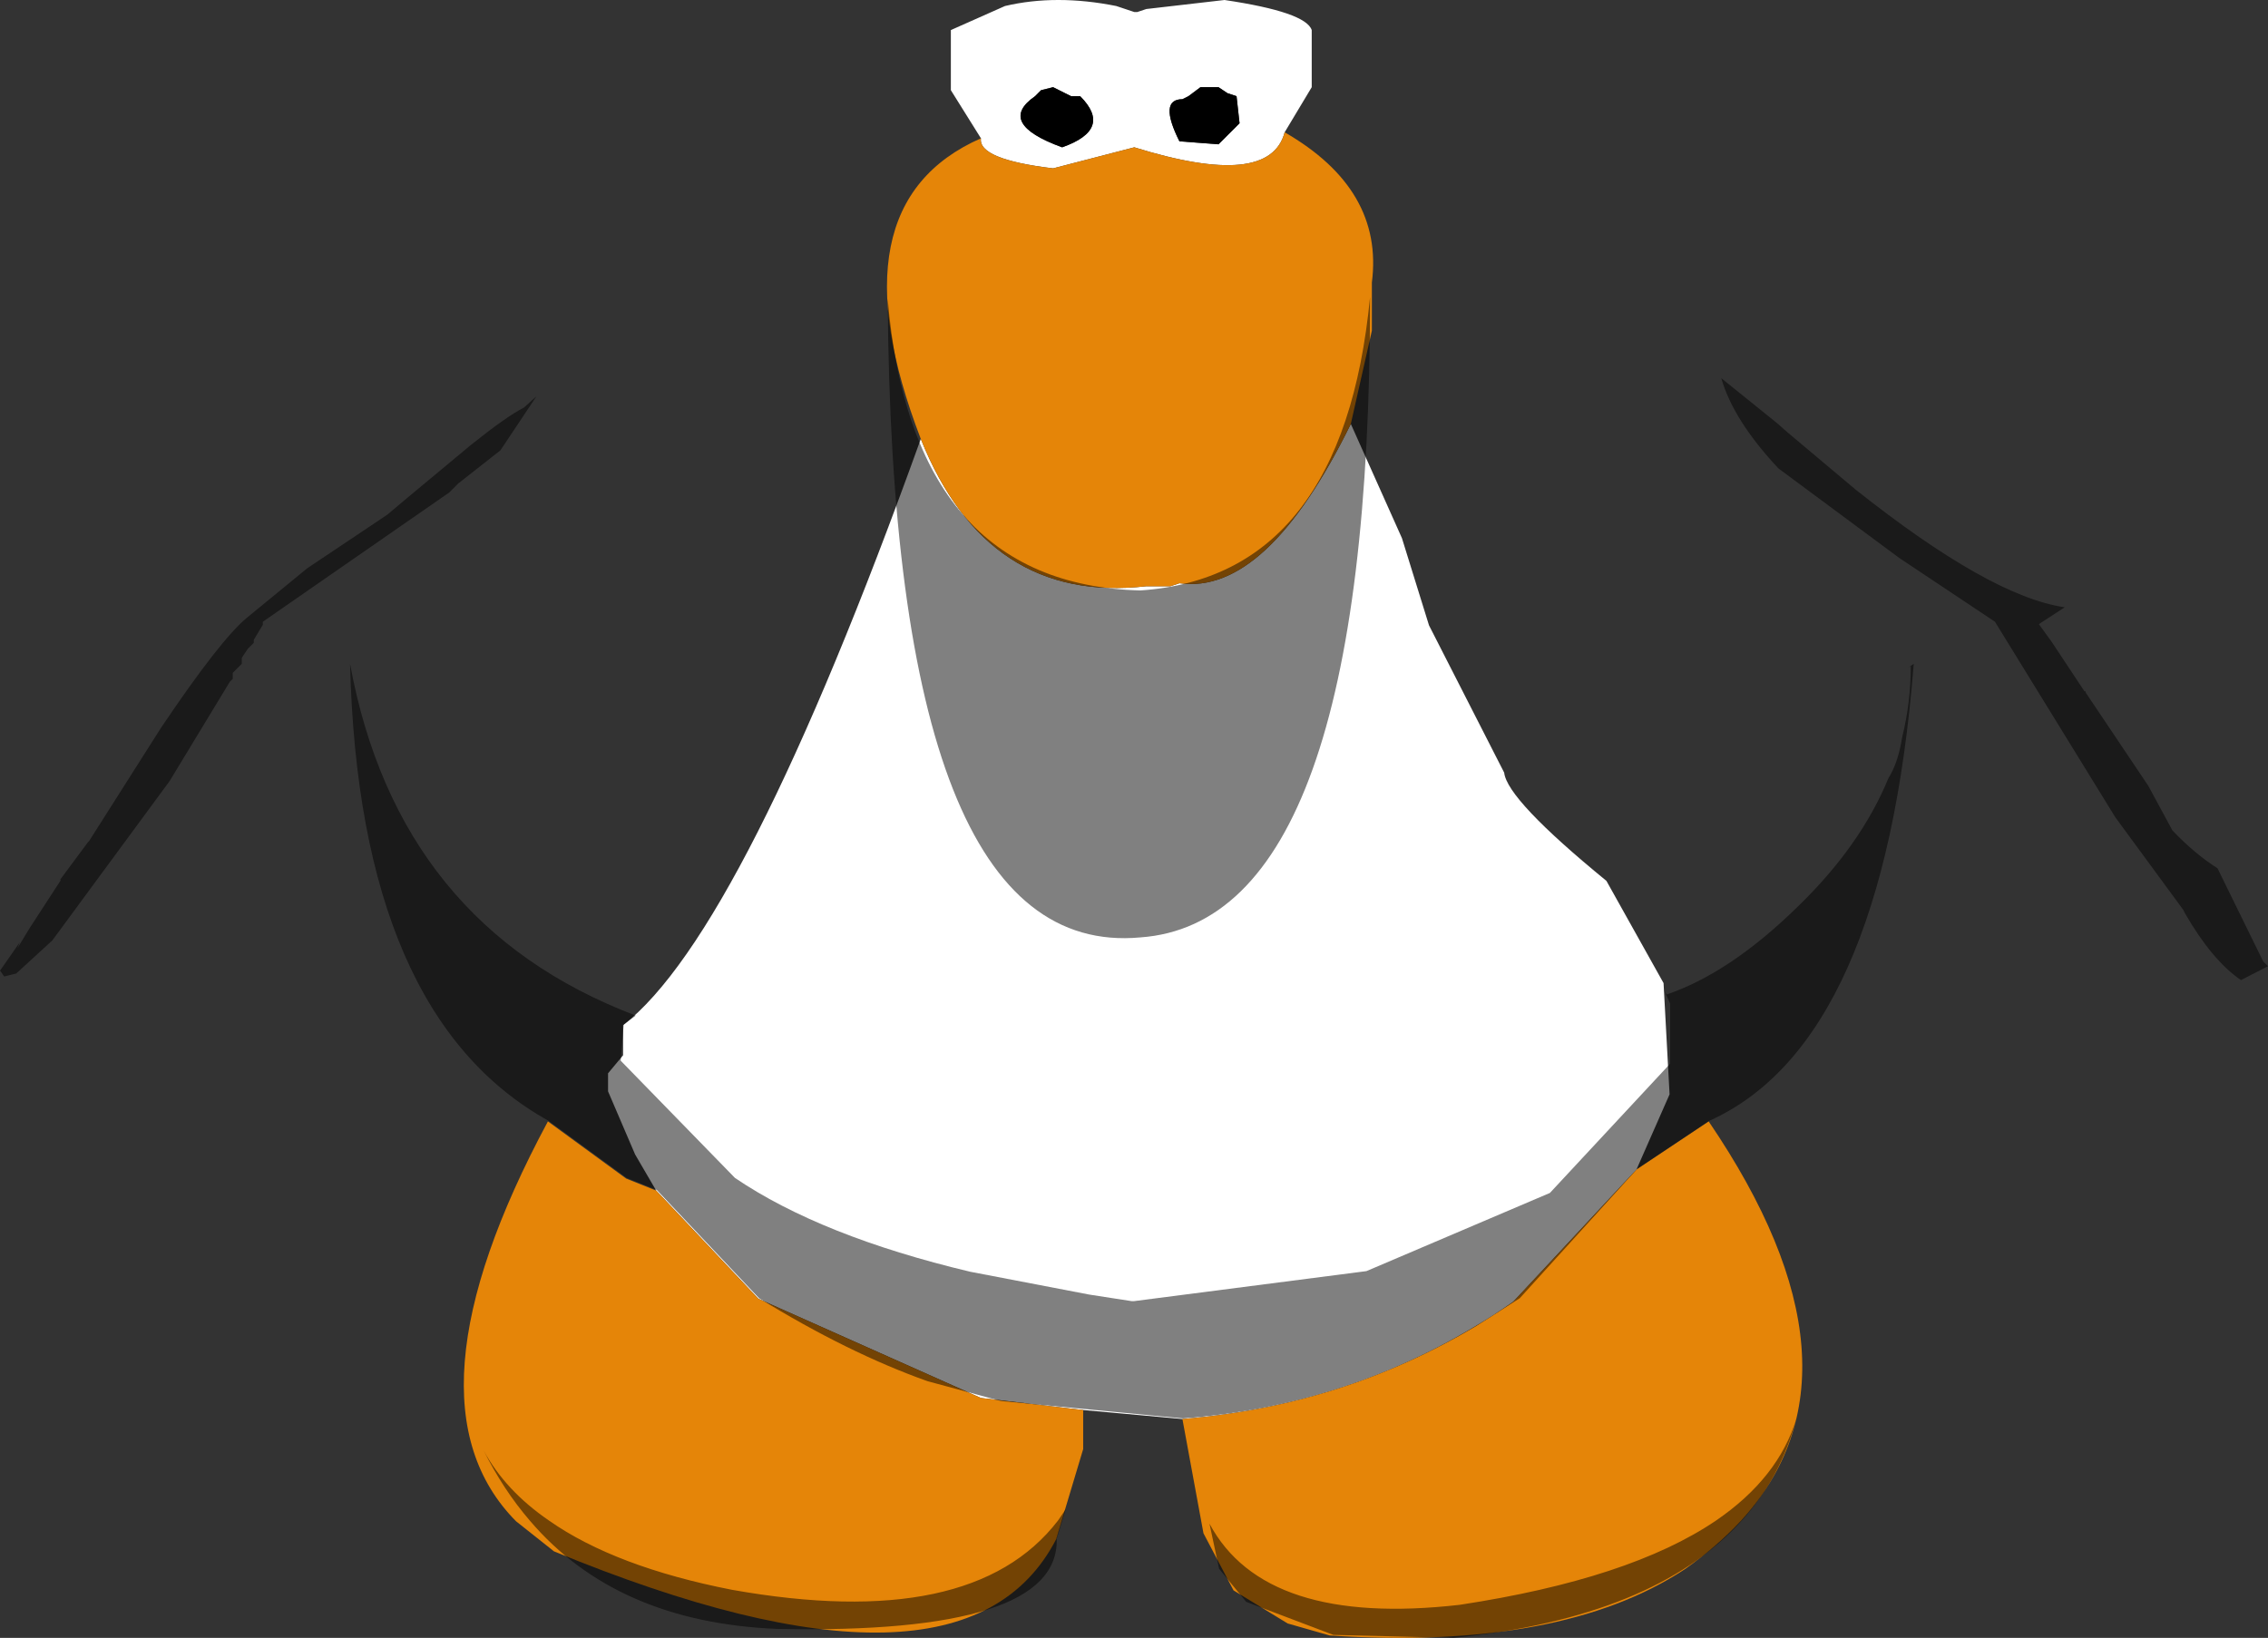 <?xml version="1.0" encoding="UTF-8" standalone="no"?>
<svg xmlns:ffdec="https://www.free-decompiler.com/flash" xmlns:xlink="http://www.w3.org/1999/xlink" ffdec:objectType="shape" height="136.2px" width="188.55px" xmlns="http://www.w3.org/2000/svg">
  <rect width="100%" height="100%" fill="#333333" stroke="none"/>
  <g transform="matrix(1.0, 0.0, 0.0, 1.0, 94.55, 34.5)">
    <path d="M7.5 -26.75 L6.75 -27.25 5.25 -27.25 4.25 -26.5 3.75 -26.25 Q1.75 -26.25 3.5 -22.75 L6.75 -22.5 8.5 -24.25 8.25 -26.5 7.5 -26.75 M-13.0 -23.0 L-15.5 -27.0 -15.5 -32.0 -11.0 -34.0 Q-6.75 -35.0 -1.75 -34.0 L-0.25 -33.5 0.0 -33.5 0.75 -33.75 7.25 -34.5 Q14.0 -33.5 14.5 -32.0 L14.5 -27.25 12.25 -23.5 Q11.0 -18.75 -0.25 -22.25 L-7.0 -20.5 Q-13.25 -21.25 -13.0 -23.0 M17.75 0.75 L22.0 10.25 24.25 17.5 30.5 29.75 Q30.75 32.0 39.0 38.75 L43.75 47.25 44.25 56.5 41.5 62.75 31.25 73.75 Q19.0 82.25 3.75 83.5 L-4.5 82.75 -13.0 81.75 -31.5 73.5 -40.0 64.5 -41.75 61.5 -44.0 56.25 -44.0 54.75 -42.75 53.25 -42.75 50.75 Q-32.75 43.0 -18.0 2.0 -12.5 15.75 0.75 14.25 L2.75 14.25 3.5 14.0 Q10.75 15.0 17.75 0.75 M-7.0 -27.25 L-8.0 -27.0 -8.5 -26.5 Q-11.75 -24.25 -6.25 -22.25 -2.0 -23.75 -4.75 -26.5 L-5.5 -26.5 -7.0 -27.25" fill="#ffffff" fill-rule="evenodd" stroke="none"/>
    <path d="M7.5 -26.75 L8.25 -26.5 8.5 -24.25 6.75 -22.5 3.5 -22.75 Q1.75 -26.25 3.75 -26.25 L4.25 -26.5 5.25 -27.25 6.75 -27.25 7.5 -26.75 M-7.0 -27.25 L-5.5 -26.5 -4.75 -26.5 Q-2.0 -23.75 -6.25 -22.25 -11.75 -24.25 -8.5 -26.5 L-8.0 -27.0 -7.0 -27.25" fill="#000000" fill-rule="evenodd" stroke="none"/>
    <path d="M12.25 -23.5 Q20.5 -18.75 19.5 -11.0 L19.5 -7.0 17.75 0.75 Q10.75 15.0 3.5 14.0 L2.75 14.25 0.75 14.25 Q-12.5 15.75 -18.0 2.0 -25.5 -17.5 -13.0 -23.0 -13.25 -21.25 -7.0 -20.5 L-0.25 -22.25 Q11.0 -18.75 12.25 -23.5 M41.5 62.75 L47.5 58.75 Q61.6 79.5 50.15 92.0 48.2 94.1 45.5 96.0 35.25 102.75 16.0 101.5 L12.5 100.5 8.0 97.75 5.5 93.0 3.75 83.5 Q19.0 82.25 31.25 73.75 L41.5 62.75 M-4.5 82.75 L-4.5 86.0 -6.75 93.5 Q-14.5 108.5 -48.5 94.5 L-51.65 92.0 Q-61.5 82.05 -49.0 58.75 L-42.5 63.5 -40.0 64.5 -31.5 73.5 -13.0 81.75 -4.5 82.75" fill="#e58508" fill-rule="evenodd" stroke="none"/>
    <path d="M-51.0 -0.6 L-49.95 -1.55 -52.95 2.95 -56.45 5.7 -57.2 6.45 -72.7 17.2 -72.7 17.45 -73.45 18.7 -73.45 18.95 -73.95 19.45 -74.45 20.2 -74.45 20.7 -75.2 21.45 -75.2 21.95 -75.45 22.2 -80.45 30.45 -90.2 43.7 -93.2 46.45 -94.2 46.7 -94.55 46.2 -94.5 46.15 -92.9 43.85 -93.1 44.35 -92.1 42.7 -89.5 38.7 -89.55 38.65 -87.25 35.55 -87.15 35.45 -81.15 26.0 Q-76.2 18.65 -74.0 16.85 L-69.0 12.75 -62.35 8.3 -60.75 6.95 -55.4 2.5 Q-52.4 0.1 -51.0 -0.6 M-48.9 91.95 Q-43.4 95.8 -33.7 97.7 -13.75 101.25 -6.6 91.95 L-5.95 91.0 -6.7 93.45 Q-6.45 101.45 -29.95 100.95 -43.3 100.4 -50.5 91.95 -52.7 89.4 -54.35 86.1 -52.55 89.45 -48.9 91.95 M-42.45 63.45 L-48.95 58.7 Q-64.7 49.95 -65.45 20.7 -61.45 42.45 -41.7 49.95 L-42.7 50.7 -42.95 53.7 -33.45 63.45 Q-26.3 68.3 -13.9 71.25 L-4.0 73.15 -0.45 73.7 -0.3 73.7 19.05 71.2 34.3 64.7 44.3 53.95 44.3 48.95 43.75 47.75 44.0 48.2 Q49.3 46.4 54.95 40.85 60.15 35.8 62.45 30.2 63.15 29.1 63.5 27.3 L63.55 27.0 63.6 26.75 Q64.3 23.9 64.3 20.9 L64.05 21.05 64.55 20.7 Q62.05 52.2 47.55 58.7 L41.55 62.7 39.1 65.4 31.8 73.45 28.2 75.75 Q16.95 82.45 3.8 83.45 L-11.35 82.0 -17.45 80.35 Q-24.05 78.0 -31.45 73.45 L-39.95 64.45 -42.45 63.45 M86.05 34.55 Q87.9 36.5 89.8 37.7 L93.6 45.45 94.0 45.85 93.8 45.95 93.7 46.0 91.75 47.0 Q89.35 45.35 87.1 41.45 L86.95 41.15 81.3 33.45 71.3 17.2 63.35 11.9 53.3 4.45 Q49.55 0.45 48.55 -3.05 L53.2 0.7 54.05 1.45 59.7 6.2 Q70.9 15.1 77.1 16.0 L74.95 17.4 76.0 18.85 78.75 23.0 78.8 22.95 78.9 23.2 78.95 23.25 84.05 30.85 86.05 34.55 M6.8 95.95 L6.0 92.2 Q10.6 100.8 26.8 98.95 40.95 96.8 48.1 91.95 53.3 88.4 54.8 83.45 53.5 88.35 50.25 91.95 43.0 100.0 26.3 101.7 L16.3 101.45 9.05 98.7 6.8 95.95 M0.25 43.45 Q-20.4 45.35 -20.75 -9.65 -18.75 14.1 0.25 14.6 17.1 13.45 19.35 -9.8 19.35 42.1 0.25 43.45" fill="#000000" fill-opacity="0.498" fill-rule="evenodd" stroke="none"/>
  </g>
</svg>
